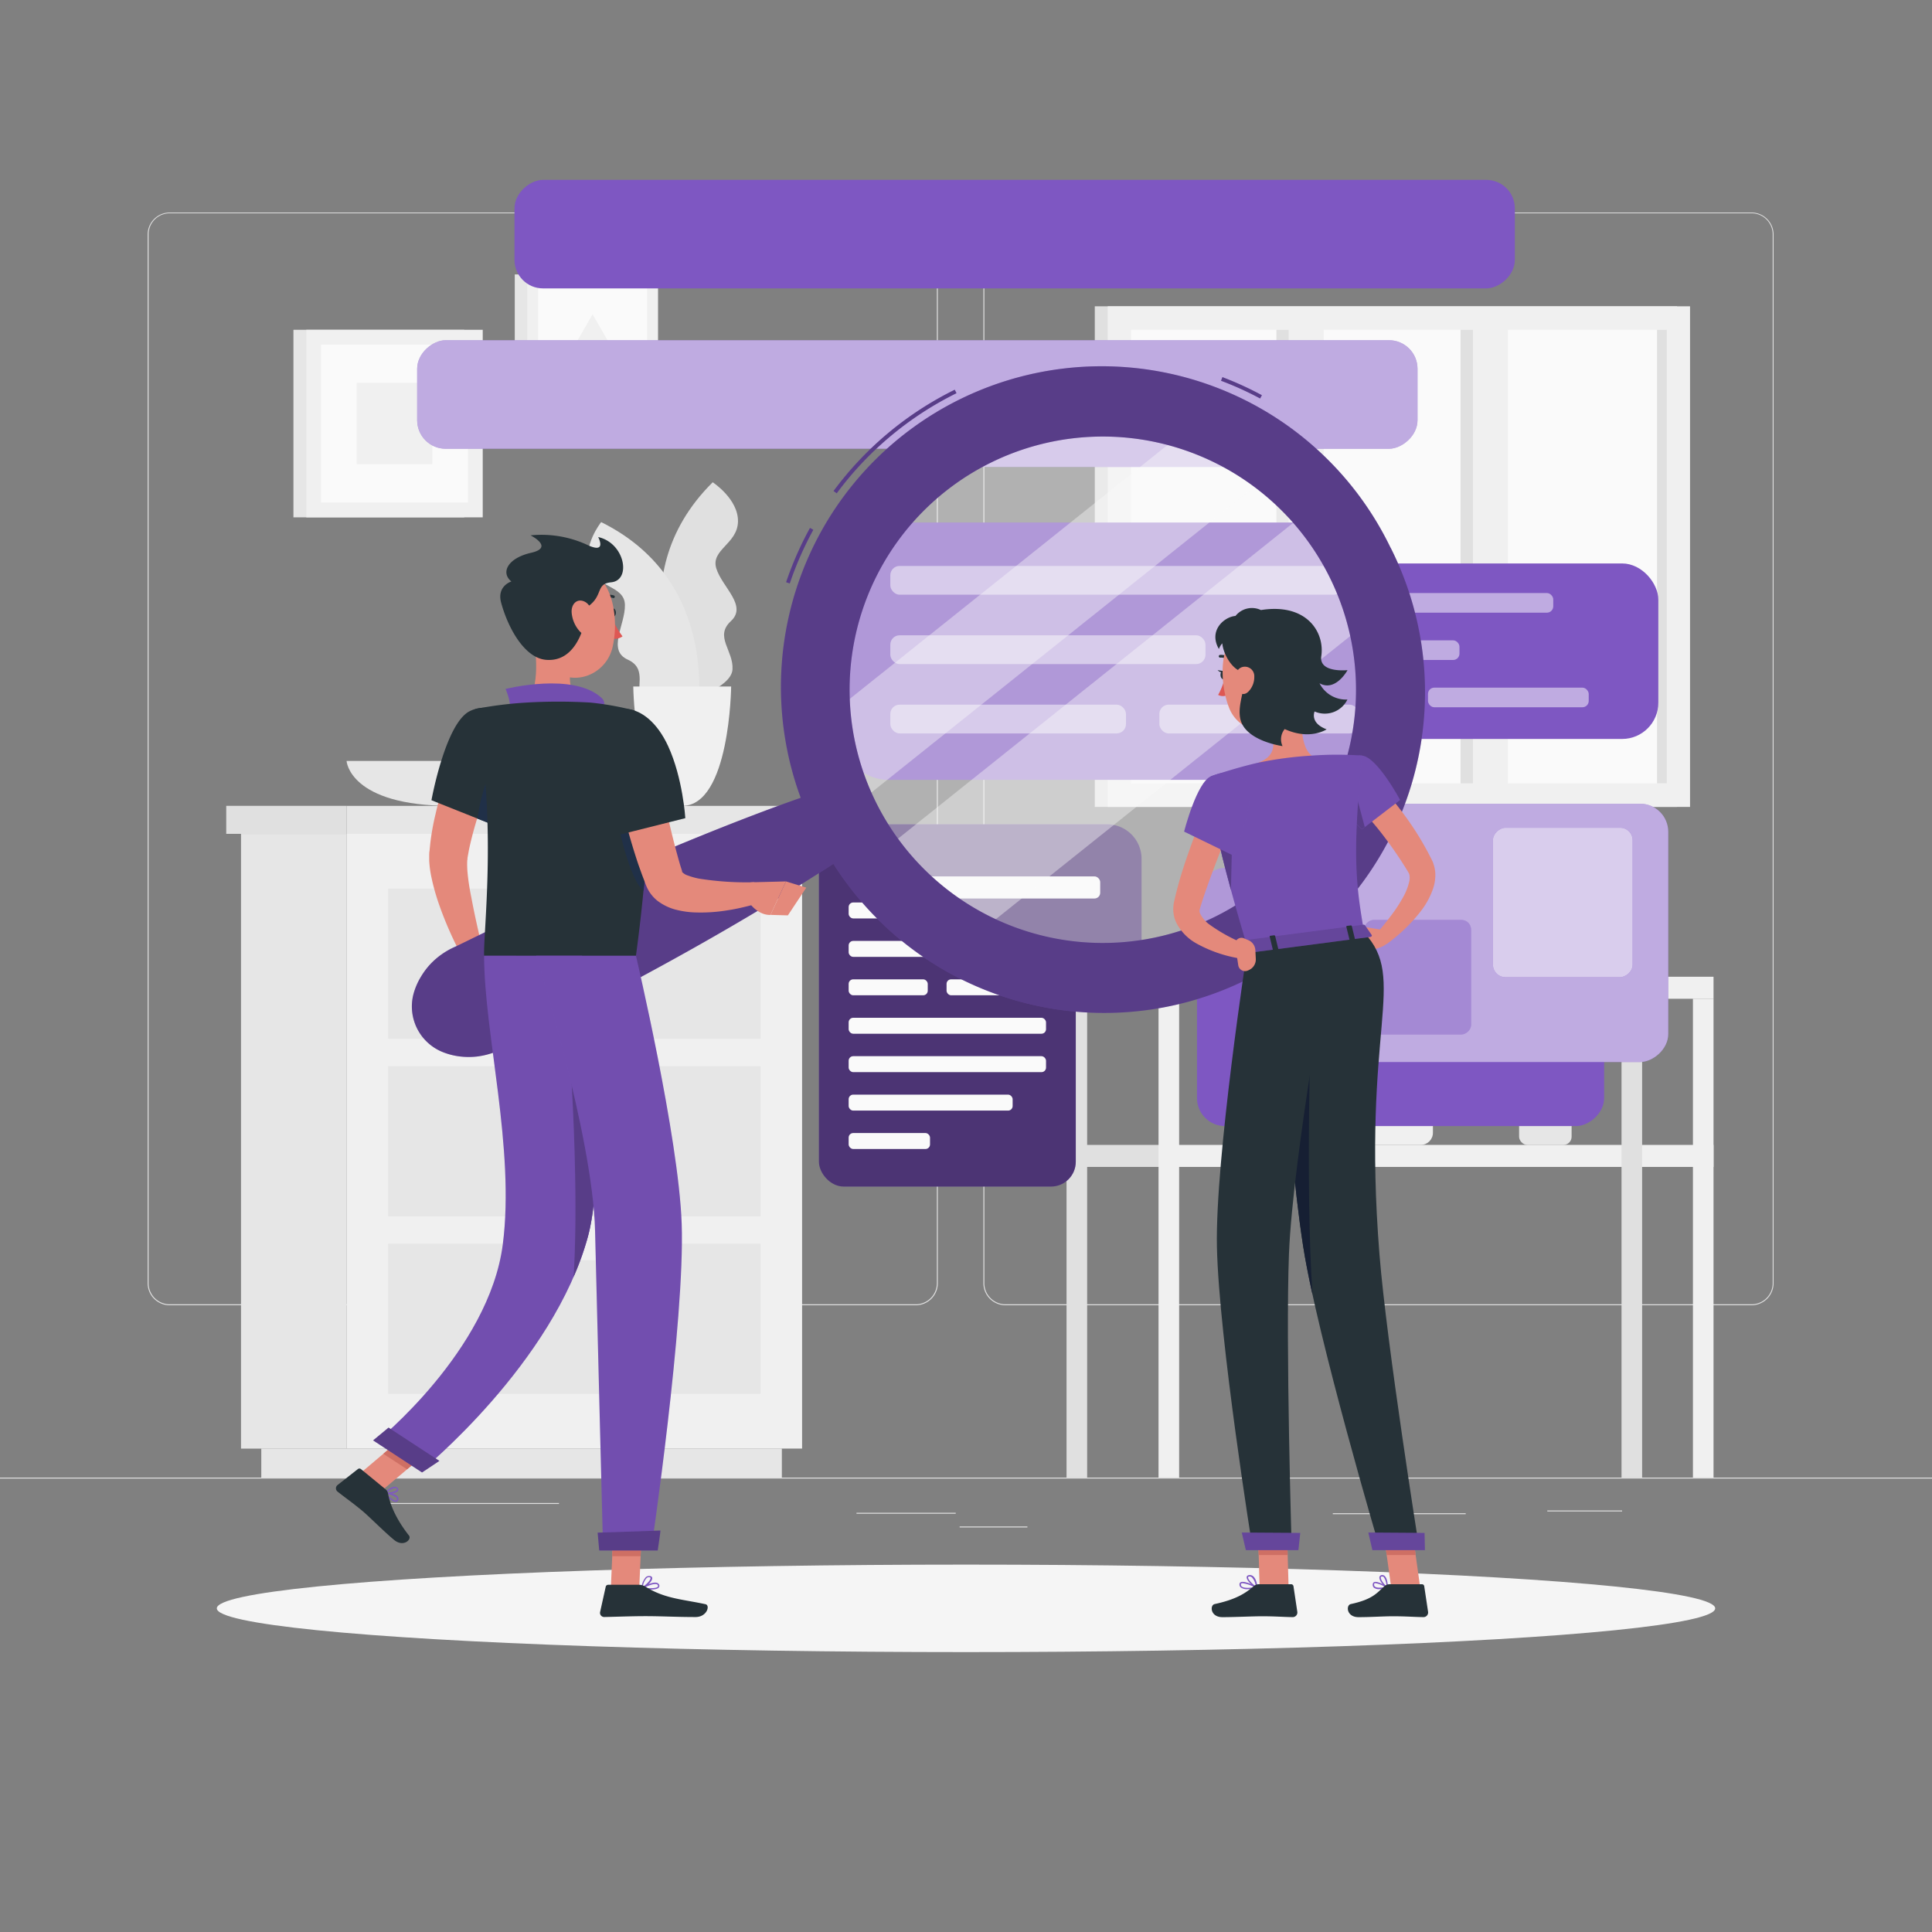<svg xmlns="http://www.w3.org/2000/svg" viewBox="0 0 500 500">
  <rect x="0" y="0" width="500" height="500" fill="#808080" stroke="none"/>
  <g id="freepik--background-complete--inject-74">
    <rect y="382.4" width="500" height="0.25" style="fill:#e0e0e0"></rect>
    <rect x="344.93" y="391.62" width="34.4" height="0.25" style="fill:#e0e0e0"></rect>
    <rect x="400.44" y="390.91" width="19.36" height="0.25" style="fill:#e0e0e0"></rect>
    <rect x="221.66" y="391.5" width="25.68" height="0.25" style="fill:#e0e0e0"></rect>
    <rect x="248.35" y="395.05" width="17.54" height="0.25" style="fill:#e0e0e0"></rect>
    <rect x="91.68" y="388.97" width="52.99" height="0.25" style="fill:#e0e0e0"></rect>
    <path
      d="M237,337.8H43.91a5.71,5.71,0,0,1-5.7-5.71V60.66A5.71,5.71,0,0,1,43.91,55H237a5.71,5.71,0,0,1,5.71,5.71V332.09A5.71,5.71,0,0,1,237,337.8ZM43.91,55.2a5.46,5.46,0,0,0-5.45,5.46V332.09a5.46,5.46,0,0,0,5.45,5.46H237a5.47,5.47,0,0,0,5.46-5.46V60.66A5.47,5.47,0,0,0,237,55.2Z"
      style="fill:#e0e0e0"></path>
    <path
      d="M453.31,337.8H260.21a5.72,5.72,0,0,1-5.71-5.71V60.66A5.72,5.72,0,0,1,260.21,55h193.1A5.71,5.71,0,0,1,459,60.66V332.09A5.71,5.71,0,0,1,453.31,337.8ZM260.21,55.2a5.47,5.47,0,0,0-5.46,5.46V332.09a5.47,5.47,0,0,0,5.46,5.46h193.1a5.47,5.47,0,0,0,5.46-5.46V60.66a5.47,5.47,0,0,0-5.46-5.46Z"
      style="fill:#e0e0e0"></path>
    <rect x="283.33" y="79.27" width="150.7" height="129.56" style="fill:#e0e0e0"></rect>
    <rect x="286.68" y="79.27" width="150.7" height="129.56" style="fill:#f0f0f0"></rect>
    <rect x="303.33" y="74.71" width="117.4" height="138.68"
      transform="translate(506.08 -217.98) rotate(90)" style="fill:#fafafa"></rect>
    <rect x="323.82" y="139.51" width="117.4" height="9.06"
      transform="translate(526.56 -238.47) rotate(90)" style="fill:#e0e0e0"></rect>
    <rect x="276.15" y="139.51" width="117.4" height="9.06"
      transform="translate(478.9 -190.8) rotate(90)" style="fill:#e0e0e0"></rect>
    <rect x="322.81" y="139.18" width="125.78" height="9.06"
      transform="translate(529.42 -241.99) rotate(90)" style="fill:#f0f0f0"></rect>
    <rect x="275.15" y="139.18" width="125.78" height="9.06"
      transform="translate(481.75 -194.32) rotate(90)" style="fill:#f0f0f0"></rect>
    <rect x="371.4" y="142.78" width="117.4" height="2.53"
      transform="translate(574.15 -286.06) rotate(90)" style="fill:#e0e0e0"></rect>
    <path
      d="M177.34,181.59S159,150,184.45,124.81c0,0,6.64,4.33,6.54,10.15s-7.12,7.29-5.61,12.15,8.12,9.61,3.78,13.63.7,7.58.41,12.5S177.34,181.59,177.34,181.59Z"
      style="fill:#e0e0e0"></path>
    <path
      d="M180.22,186.76s7.44-35.78-24.64-51.64c0,0-4.94,6.2-3,11.69s9.05,4.67,9.15,9.76-4.67,11.69.71,14.13,1.73,7.42,3.56,12S180.22,186.76,180.22,186.76Z"
      style="fill:#e6e6e6"></path>
    <path d="M163.89,177.67s.32,30.89,12.67,30.89,12.66-30.89,12.66-30.89Z" style="fill:#f0f0f0"></path>
    <path d="M89.69,196.94s.69,11.62,27.06,11.62,27.07-11.62,27.07-11.62Z" style="fill:#e6e6e6"></path>
    <rect x="350.64" y="267" width="20.2" height="29.3" rx="3.14" style="fill:#f0f0f0"></rect>
    <rect x="393.14" y="276.58" width="13.59" height="19.72" rx="2.11" style="fill:#e6e6e6"></rect>
    <rect x="393.14" y="274.67" width="13.59" height="2.22" rx="0.71" style="fill:#f0f0f0"></rect>
    <path d="M318.42,280s.5,16.3,19.59,16.3,19.6-16.3,19.6-16.3Z" style="fill:#e6e6e6"></path>
    <rect x="270.94" y="252.78" width="28.89" height="5.7"
      transform="translate(570.77 511.25) rotate(180)" style="fill:#e0e0e0"></rect>
    <rect x="299.83" y="252.78" width="143.63" height="5.7" style="fill:#f0f0f0"></rect>
    <rect x="270.94" y="296.3" width="28.89" height="5.7"
      transform="translate(570.77 598.3) rotate(180)" style="fill:#e0e0e0"></rect>
    <rect x="299.83" y="296.3" width="143.63" height="5.7" style="fill:#f0f0f0"></rect>
    <rect x="276.02" y="258.47" width="5.33" height="123.92" style="fill:#e0e0e0"></rect>
    <rect x="299.83" y="258.47" width="5.33" height="123.92" style="fill:#f0f0f0"></rect>
    <rect x="419.65" y="258.47" width="5.33" height="123.92" style="fill:#e0e0e0"></rect>
    <rect x="438.13" y="258.47" width="5.33" height="123.92" style="fill:#f0f0f0"></rect>
    <rect x="62.37" y="215.81" width="27.32" height="159.09" style="fill:#e6e6e6"></rect>
    <rect x="67.62" y="374.89" width="134.72" height="7.51" style="fill:#e6e6e6"></rect>
    <rect x="89.69" y="215.81" width="117.89" height="159.09"
      transform="translate(297.27 590.7) rotate(180)" style="fill:#f0f0f0"></rect>
    <rect x="100.43" y="275.92" width="96.41" height="38.86"
      transform="translate(297.27 590.7) rotate(180)" style="fill:#e6e6e6"></rect>
    <rect x="100.43" y="321.86" width="96.41" height="38.86"
      transform="translate(297.27 682.58) rotate(180)" style="fill:#e6e6e6"></rect>
    <path
      d="M159.46,280.18H137.81a2.67,2.67,0,0,1-2.66-2.66h0a2.67,2.67,0,0,1,2.66-2.67h21.65a2.67,2.67,0,0,1,2.66,2.67h0A2.67,2.67,0,0,1,159.46,280.18Z"
      style="fill:#f0f0f0"></path>
    <rect x="100.43" y="229.98" width="96.41" height="38.86"
      transform="translate(297.27 498.81) rotate(180)" style="fill:#e6e6e6"></rect>
    <path
      d="M159.46,234.24H137.81a2.67,2.67,0,0,1-2.66-2.67h0a2.67,2.67,0,0,1,2.66-2.66h21.65a2.67,2.67,0,0,1,2.66,2.66h0A2.67,2.67,0,0,1,159.46,234.24Z"
      style="fill:#f0f0f0"></path>
    <path
      d="M159.46,326.12H137.81a2.67,2.67,0,0,1-2.66-2.66h0a2.67,2.67,0,0,1,2.66-2.67h21.65a2.67,2.67,0,0,1,2.66,2.67h0A2.67,2.67,0,0,1,159.46,326.12Z"
      style="fill:#f0f0f0"></path>
    <rect x="89.69" y="208.56" width="121.53" height="7.25" style="fill:#e6e6e6"></rect>
    <rect x="58.56" y="208.56" width="31.14" height="7.25"
      transform="translate(148.25 424.36) rotate(180)" style="fill:#e0e0e0"></rect>
    <rect x="75.94" y="85.35" width="44.2" height="48.54" style="fill:#e6e6e6"></rect>
    <rect x="79.27" y="85.35" width="45.66" height="48.54" style="fill:#f0f0f0"></rect>
    <rect x="81.65" y="90.61" width="40.89" height="38.01"
      transform="translate(211.71 7.52) rotate(90)" style="fill:#fafafa"></rect>
    <rect x="91.56" y="99.82" width="21.07" height="19.58"
      transform="translate(211.71 7.52) rotate(90)" style="fill:#f0f0f0"></rect>
    <rect x="133.22" y="71.02" width="33.52" height="36.01" style="fill:#e6e6e6"></rect>
    <rect x="136.43" y="71.02" width="33.87" height="36.01" style="fill:#f0f0f0"></rect>
    <rect x="138.2" y="74.92" width="30.33" height="28.19"
      transform="translate(242.38 -64.34) rotate(90)" style="fill:#fafafa"></rect>
    <polygon points="153.36 81.35 145.65 94.71 161.07 94.71 153.36 81.35" style="fill:#f0f0f0"></polygon>
  </g>
  <g id="freepik--Shadow--inject-74">
    <ellipse cx="250" cy="416.24" rx="193.89" ry="11.32" style="fill:#f5f5f5"></ellipse>
  </g>
  <g id="freepik--speech-bubbles--inject-74">
    <rect x="312.33" y="145.82" width="116.84" height="45.42" rx="9.37" style="fill:#7E57C2"></rect>
    <rect x="322.07" y="153.48" width="79.91" height="5.08" rx="1.64" style="fill:#7E57C2"></rect>
    <rect x="322.07" y="165.72" width="55.64" height="5.08" rx="1.64" style="fill:#7E57C2"></rect>
    <rect x="322.07" y="177.96" width="41.6" height="5.08" rx="1.64" style="fill:#7E57C2"></rect>
    <rect x="369.56" y="177.96" width="41.6" height="5.08" rx="1.64" style="fill:#7E57C2"></rect>
    <g style="opacity:0.5">
      <rect x="322.07" y="153.48" width="79.91" height="5.08" rx="1.64" style="fill:#fff"></rect>
      <rect x="322.07" y="165.72" width="55.64" height="5.08" rx="1.64" style="fill:#fff"></rect>
      <rect x="322.07" y="177.96" width="41.6" height="5.08" rx="1.64" style="fill:#fff"></rect>
      <rect x="369.56" y="177.96" width="41.6" height="5.08" rx="1.64" style="fill:#fff"></rect>
    </g>
    <rect x="216.13" y="135.23" width="138.83" height="66.6" rx="13.74" style="fill:#7E57C2"></rect>
    <rect x="230.41" y="146.46" width="117.16" height="7.45" rx="2.41" style="fill:#7E57C2"></rect>
    <rect x="230.41" y="164.41" width="81.57" height="7.45" rx="2.41" style="fill:#7E57C2"></rect>
    <rect x="230.41" y="182.36" width="60.99" height="7.45" rx="2.41" style="fill:#7E57C2"></rect>
    <rect x="300.04" y="182.36" width="51.62" height="7.45" rx="2.41" style="fill:#7E57C2"></rect>
    <g style="opacity:0.5">
      <rect x="230.41" y="146.46" width="117.16" height="7.45" rx="2.41" style="fill:#fff"></rect>
      <rect x="230.41" y="164.41" width="81.57" height="7.45" rx="2.41" style="fill:#fff"></rect>
      <rect x="230.41" y="182.36" width="60.99" height="7.45" rx="2.41" style="fill:#fff"></rect>
      <rect x="300.04" y="182.36" width="51.62" height="7.45" rx="2.41" style="fill:#fff"></rect>
    </g>
    <rect x="211.94" y="213.9" width="66.47" height="93.18" rx="6.42" style="fill:#7E57C2"></rect>
    <rect x="211.94" y="213.9" width="66.47" height="93.18" rx="6.42" style="opacity:0.4"></rect>
    <rect x="219.63" y="223.62" width="51.08" height="4.13" rx="1.18" style="fill:#fafafa"></rect>
    <rect x="219.63" y="233.56" width="35.57" height="4.13" rx="1.18" style="fill:#fafafa"></rect>
    <rect x="219.63" y="243.51" width="51.08" height="4.13" rx="1.18" style="fill:#fafafa"></rect>
    <rect x="219.63" y="253.45" width="20.47" height="4.13" rx="1.18" style="fill:#fafafa"></rect>
    <rect x="244.97" y="253.45" width="20.47" height="4.13" rx="1.18" style="fill:#fafafa"></rect>
    <rect x="219.63" y="263.4" width="51.08" height="4.13" rx="1.18" style="fill:#fafafa"></rect>
    <rect x="219.63" y="273.34" width="51.08" height="4.13" rx="1.18" style="fill:#fafafa"></rect>
    <rect x="219.63" y="283.29" width="42.44" height="4.13" rx="1.18" style="fill:#fafafa"></rect>
    <rect x="219.63" y="293.23" width="21.06" height="4.13" rx="1.18" style="fill:#fafafa"></rect>
    <path d="M286.5,213.33H212.11L245,239.5l50.43,19V222.24A8.93,8.93,0,0,0,286.5,213.33Z"
      style="fill:#7E57C2"></path>
    <path d="M286.5,213.33H212.11L245,239.5l50.43,19V222.24A8.93,8.93,0,0,0,286.5,213.33Z"
      style="opacity:0.4"></path>
    <rect x="227.34" y="226.81" width="57.39" height="5.72" rx="1.48" style="fill:#fafafa"></rect>
    <rect x="329.04" y="205.32" width="66.84" height="105.37" rx="7.26"
      transform="translate(620.47 -104.45) rotate(90)" style="fill:#7E57C2"></rect>
    <rect x="345.63" y="188.73" width="66.84" height="105.37" rx="7.26"
      transform="translate(620.47 -137.62) rotate(90)" style="fill:#7E57C2"></rect>
    <rect x="345.63" y="188.73" width="66.84" height="105.37" rx="7.26"
      transform="translate(620.47 -137.62) rotate(90)" style="fill:#fff;opacity:0.5"></rect>
    <rect x="385.1" y="215.48" width="38.67" height="36.15" rx="3.23"
      transform="translate(638 -170.88) rotate(90)" style="fill:#7E57C2"></rect>
    <rect x="385.1" y="215.48" width="38.67" height="36.15" rx="3.23"
      transform="translate(638 -170.88) rotate(90)" style="fill:#fff;opacity:0.7"></rect>
    <rect x="352.04" y="239.04" width="29.64" height="27.71" rx="2.48"
      transform="translate(619.75 -113.96) rotate(90)" style="fill:#7E57C2"></rect>
    <rect x="352.04" y="239.04" width="29.64" height="27.71" rx="2.48"
      transform="translate(619.75 -113.96) rotate(90)" style="fill:#fff;opacity:0.3"></rect>
    <rect x="223.36" y="-27.34" width="28.09" height="258.89" rx="7.38"
      transform="translate(339.51 -135.31) rotate(90)" style="fill:#7E57C2"></rect>
    <rect x="223.36" y="-27.34" width="28.09" height="258.89" rx="7.38"
      transform="translate(339.51 -135.31) rotate(90)" style="fill:#fff;opacity:0.5"></rect>
    <rect x="280.71" y="80.88" width="9.67" height="70.25"
      transform="translate(401.54 -169.54) rotate(90)" style="fill:#7E57C2"></rect>
    <rect x="280.71" y="80.88" width="9.67" height="70.25"
      transform="translate(401.54 -169.54) rotate(90)" style="fill:#fff;opacity:0.5"></rect>
    <rect x="248.54" y="-68.85" width="28.09" height="258.89" rx="7.38"
      transform="translate(323.19 -201.99) rotate(90)" style="fill:#7E57C2"></rect>
  </g>
  <g id="freepik--Character--inject-74">
    <path
      d="M130.36,194.26c-.88,2-1.85,4.16-2.7,6.27s-1.73,4.28-2.5,6.44a91.35,91.35,0,0,0-3.79,12.93l-.29,1.6-.1.6c0,.17,0,.39-.06.59a24.53,24.53,0,0,0,.06,2.92c.19,2.11.53,4.37,1,6.63.84,4.53,1.91,9.2,3,13.8l-5.13,2a92.65,92.65,0,0,1-6.09-13.59,57,57,0,0,1-2.12-7.47,26.81,26.81,0,0,1-.56-4.26c0-.4,0-.78,0-1.21s0-.91.07-1.19l.2-2a63,63,0,0,1,1.37-7.65c.56-2.5,1.28-4.93,2-7.33s1.62-4.76,2.57-7.08c.47-1.16,1-2.31,1.46-3.46s1-2.25,1.64-3.48Z"
      style="fill:#e4897b"></path>
    <path d="M124.71,244.69l3.9,3.81-8.51,4s-2.06-3.61-.63-6.87Z" style="fill:#e4897b"></path>
    <polygon points="131.76 254.17 124.57 257.11 120.11 252.46 128.61 248.5 131.76 254.17"
      style="fill:#e4897b"></polygon>
    <path d="M277.41,250.07A72,72,0,1,1,357,186.5,72,72,0,0,1,277.41,250.07Z"
      style="fill:#fafafa;opacity:0.4"></path>
    <path
      d="M329.79,121.79l-109.5,87.49c-.46-1-.91-2-1.33-3a71.24,71.24,0,0,1-5.21-20.48h0l94.58-75.57A71.15,71.15,0,0,1,329.79,121.79Z"
      style="fill:#fafafa;opacity:0.4"></path>
    <path
      d="M355.06,160.12,252.11,242.37a71.86,71.86,0,0,1-24.77-21.28l112.41-89.82A72,72,0,0,1,355.06,160.12Z"
      style="fill:#fafafa;opacity:0.4"></path>
    <path
      d="M204.39,151l-.95-.32a87.68,87.68,0,0,1,6.18-14.05l.87.48A86.93,86.93,0,0,0,204.39,151Zm12.14-23.34-.81-.59a86.7,86.7,0,0,1,31.37-26.21l.45.9A85.74,85.74,0,0,0,216.53,127.69Zm109.59-24.53A83.6,83.6,0,0,0,316,98.54l.36-.94a85.62,85.62,0,0,1,10.22,4.68Z"
      style="fill:#7E57C2"></path>
    <path
      d="M204.39,151l-.95-.32a87.68,87.68,0,0,1,6.18-14.05l.87.48A86.93,86.93,0,0,0,204.39,151Zm12.14-23.34-.81-.59a86.7,86.7,0,0,1,31.37-26.21l.45.9A85.74,85.74,0,0,0,216.53,127.69Zm109.59-24.53A83.6,83.6,0,0,0,316,98.54l.36-.94a85.62,85.62,0,0,1,10.22,4.68Z"
      style="opacity:0.3"></path>
    <path
      d="M359.87,141.74a83,83,0,0,0-152.65,64.73c-6.68,2.34-13.28,4.85-19.84,7.44q-14.19,5.63-28.12,11.76c-9.28,4.11-18.52,8.3-27.67,12.68-4.59,2.15-9.12,4.42-13.69,6.62a19.79,19.79,0,0,0-6.34,4.35,19.15,19.15,0,0,0-2.57,3.37,17.25,17.25,0,0,0-2,4.63,12.72,12.72,0,0,0,7.33,14.85,17.56,17.56,0,0,0,4.86,1.26,18.88,18.88,0,0,0,4.25,0,19.76,19.76,0,0,0,7.3-2.39c4.53-2.29,9.09-4.5,13.59-6.85,9-4.59,18-9.38,26.89-14.24S189,240,197.68,234.78c6-3.63,12.06-7.34,18-11.22a83,83,0,0,0,144.21-81.82Zm-45.46,95.53a65.53,65.53,0,1,1,29.75-87.78A65.53,65.53,0,0,1,314.41,237.27Z"
      style="fill:#7E57C2"></path>
    <path
      d="M359.87,141.74a83,83,0,0,0-152.65,64.73c-6.68,2.34-13.28,4.85-19.84,7.44q-14.19,5.63-28.12,11.76c-9.28,4.11-18.52,8.3-27.67,12.68-4.59,2.15-9.12,4.42-13.69,6.62a19.79,19.79,0,0,0-6.34,4.35,19.15,19.15,0,0,0-2.57,3.37,17.25,17.25,0,0,0-2,4.63,12.72,12.72,0,0,0,7.33,14.85,17.56,17.56,0,0,0,4.86,1.26,18.88,18.88,0,0,0,4.25,0,19.76,19.76,0,0,0,7.3-2.39c4.53-2.29,9.09-4.5,13.59-6.85,9-4.59,18-9.38,26.89-14.24S189,240,197.68,234.78c6-3.63,12.06-7.34,18-11.22a83,83,0,0,0,144.21-81.82Zm-45.46,95.53a65.53,65.53,0,1,1,29.75-87.78A65.53,65.53,0,0,1,314.41,237.27Z"
      style="opacity:0.3"></path>
    <path d="M158,158.55c0,.59.31,1.07.7,1.07s.7-.48.7-1.07-.31-1.07-.7-1.07S158,158,158,158.55Z"
      style="fill:#263238"></path>
    <path d="M158.28,159.62a21.33,21.33,0,0,0,2.83,5.07,3.41,3.41,0,0,1-2.83.53Z"
      style="fill:#de5753"></path>
    <path
      d="M155.93,155.26a.37.37,0,0,1-.29-.14.36.36,0,0,1,.08-.49,3.43,3.43,0,0,1,3.13-.53.35.35,0,1,1-.25.65,2.73,2.73,0,0,0-2.47.45A.36.36,0,0,1,155.93,155.26Z"
      style="fill:#263238"></path>
    <path
      d="M137.8,163c1,5.37,2.1,15.22-1.66,18.81,0,0,1.47,5.45,11.46,5.45,11,0,5.24-5.45,5.24-5.45-6-1.44-5.83-5.88-4.79-10.06Z"
      style="fill:#e4897b"></path>
    <path
      d="M131.65,184.64c1.19-1.85-.81-6.34-.81-6.34s17.68-4.45,24.91,2.38c1.5,1.41-.16,3.49-.16,3.49Z"
      style="fill:#7E57C2"></path>
    <path
      d="M131.65,184.64c1.19-1.85-.81-6.34-.81-6.34s17.68-4.45,24.91,2.38c1.5,1.41-.16,3.49-.16,3.49Z"
      style="opacity:0.1"></path>
    <path
      d="M102.4,388.67c-.93,0-2.42-1.55-2.86-2.13a.17.17,0,0,1,0-.19.18.18,0,0,1,.16-.09c.11,0,2.56.22,3.23,1.09a.81.81,0,0,1,.16.66.72.72,0,0,1-.52.65Zm-2.32-2c.73.84,1.9,1.79,2.4,1.67,0,0,.2-.05.26-.37a.45.45,0,0,0-.1-.38A4.67,4.67,0,0,0,100.08,386.65Z"
      style="fill:#7E57C2"></path>
    <path
      d="M100.19,386.65a2.68,2.68,0,0,1-.54,0,.16.16,0,0,1-.14-.11.2.2,0,0,1,0-.18c.07-.06,1.54-1.59,2.65-1.59h0a.94.94,0,0,1,.71.3.57.57,0,0,1,.14.7C102.72,386.33,101.19,386.65,100.19,386.65Zm-.13-.35c1,0,2.45-.31,2.69-.75,0,0,.07-.13-.09-.29a.59.59,0,0,0-.46-.19h0A4.23,4.23,0,0,0,100.06,386.3Z"
      style="fill:#7E57C2"></path>
    <path
      d="M168.39,411.37a13.25,13.25,0,0,1-2.26-.21A.16.16,0,0,1,166,411a.18.18,0,0,1,.08-.18c.11-.06,2.67-1.53,3.9-1.19a.86.86,0,0,1,.55.4.66.66,0,0,1,0,.76C170.24,411.24,169.33,411.37,168.39,411.37Zm-1.69-.47c1.36.2,3.22.19,3.56-.29.05-.06.09-.17,0-.38a.56.56,0,0,0-.34-.25C169.14,409.78,167.59,410.44,166.7,410.9Z"
      style="fill:#7E57C2"></path>
    <path
      d="M166.17,411.17a.18.18,0,0,1-.1,0A.16.16,0,0,1,166,411a4.88,4.88,0,0,1,1.14-2.83,1.25,1.25,0,0,1,1-.29c.48,0,.62.29.65.48.13.83-1.62,2.42-2.51,2.82Zm1.79-3a.91.91,0,0,0-.6.22,4,4,0,0,0-1,2.27c.9-.55,2.1-1.79,2-2.29,0,0,0-.17-.34-.2Z"
      style="fill:#7E57C2"></path>
    <polygon points="158.09 410.99 165.44 410.99 166.17 393.98 158.82 393.98 158.09 410.99"
      style="fill:#e4897b"></polygon>
    <polygon points="92.64 381.79 98.78 385.81 112.34 374.36 106.19 370.33 92.64 381.79"
      style="fill:#e4897b"></polygon>
    <path
      d="M99.79,385.43l-6.38-5.23a.63.63,0,0,0-.8,0l-5.26,4.13a1.08,1.08,0,0,0,0,1.69c2.26,1.79,3.45,2.55,6.26,4.85,1.73,1.41,6,5.73,8.41,7.68s4.62-.15,3.82-1.16c-3.59-4.55-5-8.44-5.41-10.85A1.81,1.81,0,0,0,99.79,385.43Z"
      style="fill:#263238"></path>
    <path
      d="M165.39,410.14h-8a.65.65,0,0,0-.63.5l-1.45,6.53a1.07,1.07,0,0,0,1.06,1.31c2.89-.05,7.07-.22,10.71-.22,4.25,0,7.93.23,12.91.23,3,0,3.86-3.05,2.59-3.32-5.74-1.26-10.44-1.39-15.4-4.46A3.44,3.44,0,0,0,165.39,410.14Z"
      style="fill:#263238"></path>
    <path
      d="M121.66,184c-6.37,3-10,23.1-10,23.1l15.57,6.21a115.83,115.83,0,0,0,5.51-17.15C134.88,186.9,128.18,180.9,121.66,184Z"
      style="fill:#263238"></path>
    <path
      d="M129.92,195.33c-3.85,3.9-5.61,11.54-6.38,16.51l3.73,1.49a116.7,116.7,0,0,0,5.4-16.65C132.34,194.56,131.52,193.71,129.92,195.33Z"
      style="fill:#203048"></path>
    <path
      d="M164.14,183.86s7.82,8.84.44,63.5H125.29c-.27-6,3.52-35.45-2.3-63.87a100.56,100.56,0,0,1,13.15-1.66,140.87,140.87,0,0,1,16.7,0A74.19,74.19,0,0,1,164.14,183.86Z"
      style="fill:#263238"></path>
    <path
      d="M167.73,205.08l-6.62-11.41a58.31,58.31,0,0,0-1.55,16.27c.18,3.92,3.77,18.44,7,20.56A230.84,230.84,0,0,0,167.73,205.08Z"
      style="fill:#203048"></path>
    <path
      d="M168.65,191.67c1,4.86,2,9.84,3.07,14.72s2.18,9.78,3.47,14.51c.33,1.17.64,2.37,1,3.49l.27.86.13.43,0-.05c-.07-.09-.15-.1-.09,0a3.35,3.35,0,0,0,1.52.95,17.84,17.84,0,0,0,2.91.81,77.79,77.79,0,0,0,14.3.93l.95,5.44c-1.34.43-2.59.74-3.91,1.05s-2.62.57-3.95.77a42.73,42.73,0,0,1-8.33.56,22.61,22.61,0,0,1-4.6-.6,13.39,13.39,0,0,1-5.28-2.45,9.65,9.65,0,0,1-2.47-3c-.16-.3-.3-.64-.43-.93l-.18-.47-.37-1c-.51-1.27-.93-2.52-1.39-3.77-1.69-5-3.1-10.05-4.34-15.09s-2.31-10.07-3.2-15.24Z"
      style="fill:#e4897b"></path>
    <path
      d="M154.33,189.22c-2.07,6.71,6.32,26.72,6.32,26.72l16.71-4.2s-.64-10.4-4.45-18.65C167.17,180.65,156.81,181.17,154.33,189.22Z"
      style="fill:#263238"></path>
    <path
      d="M195.09,228.32l8.32-.21-4,8.66s-3.39.45-6.17-4.12l-2.93-3.5,3.37-.67A7.52,7.52,0,0,1,195.09,228.32Z"
      style="fill:#e4897b"></path>
    <polygon points="208.66 229.72 203.9 236.9 199.41 236.77 203.41 228.11 208.66 229.72"
      style="fill:#e4897b"></polygon>
    <polygon points="166.17 393.98 165.79 402.75 158.44 402.75 158.82 393.98 166.17 393.98"
      style="fill:#ce6f64"></polygon>
    <polygon points="106.19 370.33 112.34 374.36 105.34 380.26 99.2 376.24 106.19 370.33"
      style="fill:#ce6f64"></polygon>
    <path
      d="M138.26,157.28c.44,7.27.33,11.56,4,15.29,5.52,5.63,14.51,2.3,16.25-5,1.57-6.54.59-17.34-6.53-20.24A10,10,0,0,0,138.26,157.28Z"
      style="fill:#e4897b"></path>
    <path
      d="M129.7,156c1.81,6.63,6.07,14.27,11.58,14.76,6.84.6,9.93-6.47,10.83-13.77,4.1-2.81,1.95-5.9,6.06-6.29,5.28-.5,3.59-10.16-3.36-11.71,0,0,2.33,4.35-2.56,2.15a28.22,28.22,0,0,0-14.94-2.59s6.24,3.12.14,4.51-7.92,5.15-5.11,7.42C132.34,150.49,128.51,151.64,129.7,156Z"
      style="fill:#263238"></path>
    <path
      d="M147.94,158.49a8.22,8.22,0,0,0,2.07,4.87c1.6,1.77,3.27.67,3.55-1.48.26-1.93-.27-5.18-2.23-6.16S147.81,156.31,147.94,158.49Z"
      style="fill:#e4897b"></path>
    <path
      d="M150.64,247.36s7.16,51.85,1.52,72.63c-8.94,32.9-43.12,60.67-43.12,60.67l-11.59-7.6s29.11-23.45,32.67-51c3.2-24.73-4.83-54.64-4.83-74.71Z"
      style="fill:#7E57C2"></path>
    <path
      d="M150.64,247.36s7.16,51.85,1.52,72.63c-8.94,32.9-43.12,60.67-43.12,60.67l-11.59-7.6s29.11-23.45,32.67-51c3.2-24.73-4.83-54.64-4.83-74.71Z"
      style="opacity:0.1"></path>
    <path
      d="M153.6,277a48.4,48.4,0,0,0-6.27-6c1.22,16.83,2.22,41.76,1.11,59.47A76.41,76.41,0,0,0,152.16,320C154.91,309.85,154.62,292.32,153.6,277Z"
      style="fill:#7E57C2"></path>
    <path
      d="M153.6,277a48.4,48.4,0,0,0-6.27-6c1.22,16.83,2.22,41.76,1.11,59.47A76.41,76.41,0,0,0,152.16,320C154.91,309.85,154.62,292.32,153.6,277Z"
      style="opacity:0.3"></path>
    <path d="M113.71,378.07c.05,0-4.49,3-4.49,3l-12.66-8.3,4-3.31Z" style="fill:#7E57C2"></path>
    <path d="M113.71,378.07c.05,0-4.49,3-4.49,3l-12.66-8.3,4-3.31Z"
      style="opacity:0.3"></path>
    <path
      d="M164.58,247.36s11.06,46.9,11.84,69.31c.88,25.12-7.89,84.38-7.89,84.38H156.08s-1.53-59.72-2.08-82.6c-.61-24.95-15.25-71.09-15.25-71.09Z"
      style="fill:#7E57C2"></path>
    <path
      d="M164.58,247.36s11.06,46.9,11.84,69.31c.88,25.12-7.89,84.38-7.89,84.38H156.08s-1.53-59.72-2.08-82.6c-.61-24.95-15.25-71.09-15.25-71.09Z"
      style="opacity:0.1"></path>
    <path d="M170.92,396.1c.06,0-.7,5.16-.7,5.16H155.08l-.41-4.61Z" style="fill:#7E57C2"></path>
    <path d="M170.92,396.1c.06,0-.7,5.16-.7,5.16H155.08l-.41-4.61Z"
      style="opacity:0.3"></path>
  </g>
  <g id="freepik--character--inject-74">
    <path
      d="M356,202.29c.85.8,1.52,1.48,2.22,2.24s1.36,1.5,2,2.27c1.3,1.53,2.52,3.14,3.7,4.76a76.27,76.27,0,0,1,6.27,10.26l.37.73a7.05,7.05,0,0,1,.45,1.1,9.12,9.12,0,0,1,.44,2.26,11,11,0,0,1-.55,4,20.16,20.16,0,0,1-3.21,5.92,42.68,42.68,0,0,1-8.8,8.46l-2.49-2.86c1.17-1.37,2.39-2.84,3.48-4.31a36.76,36.76,0,0,0,3-4.5,15.63,15.63,0,0,0,1.82-4.42,4.58,4.58,0,0,0,.07-1.7,2.22,2.22,0,0,0-.18-.55,1.59,1.59,0,0,0-.13-.22l-.32-.54a105.06,105.06,0,0,0-6.27-9.11c-1.11-1.47-2.3-2.88-3.5-4.27-.59-.7-1.2-1.38-1.81-2.06s-1.27-1.36-1.8-1.89Z"
      style="fill:#e4897b"></path>
    <path d="M357.36,240.59l-7.47-1.22,3.91,6.54s4.81-.17,6.18-3Z" style="fill:#e4897b"></path>
    <polygon points="344.37 242.39 347.93 247.7 353.8 245.91 349.89 239.37 344.37 242.39"
      style="fill:#e4897b"></polygon>
    <path
      d="M357,411.28a2.15,2.15,0,0,1-1.43-.39,1,1,0,0,1-.29-.94.59.59,0,0,1,.35-.5c.87-.39,3.15,1.07,3.41,1.24a.16.16,0,0,1,.07.18.16.16,0,0,1-.13.14A8.85,8.85,0,0,1,357,411.28Zm-1-1.55a.72.72,0,0,0-.22,0,.26.26,0,0,0-.15.23.67.67,0,0,0,.18.63c.38.34,1.36.39,2.67.13A6.59,6.59,0,0,0,356,409.73Z"
      style="fill:#7E57C2"></path>
    <path
      d="M359,411l-.09,0c-.71-.41-2.08-2-1.91-2.87a.65.65,0,0,1,.6-.5.9.9,0,0,1,.75.24c.82.72.83,2.88.83,3a.19.19,0,0,1-.09.15Zm-1.28-3h-.08c-.22,0-.27.12-.29.21-.1.51.75,1.73,1.46,2.3a4.09,4.09,0,0,0-.69-2.36A.57.57,0,0,0,357.67,408Z"
      style="fill:#7E57C2"></path>
    <path
      d="M322.92,411.28a2.77,2.77,0,0,1-1.81-.46,1,1,0,0,1-.33-.86.58.58,0,0,1,.3-.47c.93-.52,3.91,1,4.25,1.19a.2.2,0,0,1,.09.19.17.17,0,0,1-.14.14A12.47,12.47,0,0,1,322.92,411.28Zm-1.33-1.55a.62.62,0,0,0-.33.07.21.21,0,0,0-.12.19.65.65,0,0,0,.2.57c.46.41,1.69.48,3.35.2A9.73,9.73,0,0,0,321.59,409.73Z"
      style="fill:#7E57C2"></path>
    <path
      d="M325.25,411l-.08,0c-.89-.4-2.66-2-2.52-2.87,0-.2.18-.45.67-.5a1.32,1.32,0,0,1,1,.31c.94.78,1.12,2.8,1.12,2.89a.17.17,0,0,1-.07.16A.19.19,0,0,1,325.25,411Zm-1.79-3h-.11c-.32,0-.34.16-.35.2-.08.51,1.12,1.78,2,2.33a4.16,4.16,0,0,0-1-2.31A.93.93,0,0,0,323.46,408Z"
      style="fill:#7E57C2"></path>
    <path
      d="M337.07,179.3c-.29,4.52-1.07,13.7,2.4,16.24,0,0-.63,4.63-8.82,5.71-9,1.17-4.89-3.91-4.89-3.91,4.77-1.82,4.16-5.45,2.86-8.77Z"
      style="fill:#e4897b"></path>
    <path
      d="M318.44,171.31a.34.34,0,0,1-.26-.12,2.83,2.83,0,0,0-2.35-1,.35.35,0,0,1-.41-.3.36.36,0,0,1,.31-.4,3.51,3.51,0,0,1,3,1.26.36.36,0,0,1-.27.59Z"
      style="fill:#263238"></path>
    <path d="M316.88,175.74a16.28,16.28,0,0,1-1.63,4.1,2.58,2.58,0,0,0,2.19.12Z"
      style="fill:#de5753"></path>
    <path
      d="M317.28,174.64c.08.6-.17,1.12-.56,1.18s-.78-.4-.85-1,.17-1.12.56-1.17S317.21,174,317.28,174.64Z"
      style="fill:#263238"></path>
    <path d="M316.61,173.66l-1.49-.23S316,174.46,316.61,173.66Z" style="fill:#263238"></path>
    <polygon points="333.49 410.84 325.99 410.84 325.49 393.49 332.99 393.49 333.49 410.84"
      style="fill:#e4897b"></polygon>
    <polygon points="367.54 410.84 360.04 410.84 357.63 393.49 365.13 393.49 367.54 410.84"
      style="fill:#e4897b"></polygon>
    <path
      d="M359.58,410H368a.59.59,0,0,1,.59.51l1,6.67a1.2,1.2,0,0,1-1.2,1.33c-2.93-.05-4.35-.22-8.05-.22-2.28,0-5.61.23-8.75.23s-3.31-3.11-2-3.39c5.87-1.26,6.8-3,8.77-4.67A2,2,0,0,1,359.58,410Z"
      style="fill:#263238"></path>
    <path
      d="M325.74,410h8.41a.6.6,0,0,1,.6.51l1,6.67a1.2,1.2,0,0,1-1.2,1.33c-2.93-.05-4.35-.22-8.05-.22-2.28,0-7,.23-10.14.23s-3.31-3.11-2-3.39c5.87-1.26,8.18-3,10.16-4.67A2,2,0,0,1,325.74,410Z"
      style="fill:#263238"></path>
    <polygon points="325.49 393.49 325.75 402.44 333.25 402.44 332.99 393.49 325.49 393.49"
      style="fill:#ce6f64"></polygon>
    <polygon points="365.13 393.49 357.63 393.49 358.88 402.44 366.37 402.44 365.13 393.49"
      style="fill:#ce6f64"></polygon>
    <path
      d="M337.17,169.94c.51,7.42.88,10.55-2.34,14.82-4.85,6.41-14.07,5.42-16.79-1.7-2.45-6.41-2.87-17.46,3.95-21.34A10.15,10.15,0,0,1,337.17,169.94Z"
      style="fill:#e4897b"></path>
    <path
      d="M341.49,176.83c4.16,2.32,7.25-3.4,7.25-3.4s-7.46.81-6.79-3.63c.88-5.89-3.34-13.05-13.92-12.13-.59.05-1.15.12-1.7.21a5.44,5.44,0,0,0-6.58,1.52c-3,.25-7.05,3.83-4.3,8.56a4.35,4.35,0,0,1,.88-1.47c.23,2.77,2.65,7.17,5.67,7.46.65,3.79-1.87,8.18-1,12.14,1.29,5.71,10.92,7,10.92,7a4.17,4.17,0,0,1,.56-4.41c6.54,3,10.85.07,10.85.07-4.46-1.66-3.11-4.62-3.11-4.62a6.51,6.51,0,0,0,8.49-3.09A7.68,7.68,0,0,1,341.49,176.83Z"
      style="fill:#263238"></path>
    <path
      d="M324.61,175.09a5.4,5.4,0,0,1-1.5,3.87c-1.32,1.37-2.94.41-3.38-1.34-.39-1.58-.17-4.19,1.55-4.91A2.44,2.44,0,0,1,324.61,175.09Z"
      style="fill:#e4897b"></path>
    <path
      d="M330.84,244.22s1.9,49.36,6.42,78.34c3.64,23.42,19.81,78.14,19.81,78.14h10.22s-8.43-52.85-10.28-76c-4.68-58.59,7.47-71.17-4-83.37Z"
      style="fill:#263238"></path>
    <path
      d="M339.38,259.83s-4.62-.8-7.32,8c1,16.67,2.71,38.79,5.2,54.73.55,3.55,1.39,7.83,2.42,12.52C337.73,306.92,339.38,259.83,339.38,259.83Z"
      style="fill:#161f33"></path>
    <path
      d="M322.87,245.26s-8.42,54.61-7.93,77.46c.51,23.77,9.22,78,9.22,78h10.13s-1.6-52.82-.71-76.16c1-25.45,11.39-82.17,11.39-82.17Z"
      style="fill:#263238"></path>
    <polygon points="368.77 401.18 355.18 401.18 354.12 396.62 368.67 396.72 368.77 401.18"
      style="fill:#7E57C2"></polygon>
    <polygon points="368.77 401.18 355.18 401.18 354.12 396.62 368.67 396.72 368.77 401.18"
      style="opacity:0.2"></polygon>
    <path
      d="M352.5,195.55c3.91.38,9.85,11.49,9.85,11.49l-9.87,7.57s-8.17-7.17-7.2-11.2C346.29,199.22,348.75,195.2,352.5,195.55Z"
      style="fill:#7E57C2"></path>
    <path
      d="M352.5,195.55c3.91.38,9.85,11.49,9.85,11.49l-9.87,7.57s-8.17-7.17-7.2-11.2C346.29,199.22,348.75,195.2,352.5,195.55Z"
      style="opacity:0.1"></path>
    <path
      d="M349.55,200.33a10.13,10.13,0,0,0-3.06-.34,16.91,16.91,0,0,0-1.21,3.42c-1,4,7.2,11.2,7.2,11.2l.73-.56Z"
      style="fill:#7E57C2"></path>
    <path
      d="M349.55,200.33a10.13,10.13,0,0,0-3.06-.34,16.91,16.91,0,0,0-1.21,3.42c-1,4,7.2,11.2,7.2,11.2l.73-.56Z"
      style="opacity:0.3"></path>
    <path
      d="M319.52,211c-2.85,7.21-5.85,14.54-8.24,21.77-.16.46-.29.9-.43,1.35l-.34,1.11a1.83,1.83,0,0,0,0,1,7.52,7.52,0,0,0,2.59,3.1,42.19,42.19,0,0,0,9.69,5.19l-.9,3.68a34.69,34.69,0,0,1-12.08-3.94,12.93,12.93,0,0,1-5.39-5.46,8.37,8.37,0,0,1-.69-4.76,5.58,5.58,0,0,1,.1-.59l.1-.42.17-.76c.12-.51.24-1,.37-1.5,1-4,2.28-7.8,3.63-11.57s2.76-7.49,4.35-11.2Z"
      style="fill:#e4897b"></path>
    <path
      d="M313.45,200.88s-3.38,1.71,9.42,44.38l30.18-3.94c-2.12-12.22-3.12-19.79-.55-45.77a91,91,0,0,0-13,0,95.5,95.5,0,0,0-13.71,1.8C320,198.64,313.45,200.88,313.45,200.88Z"
      style="fill:#7E57C2"></path>
    <path
      d="M313.45,200.88s-3.38,1.71,9.42,44.38l30.18-3.94c-2.12-12.22-3.12-19.79-.55-45.77a91,91,0,0,0-13,0,95.5,95.5,0,0,0-13.71,1.8C320,198.64,313.45,200.88,313.45,200.88Z"
      style="opacity:0.1"></path>
    <path
      d="M353.27,239.49,355,242c.13.2-.09.44-.43.49l-31.65,4.14c-.27,0-.52-.07-.56-.24l-.62-2.67c-.05-.18.17-.37.47-.41l30.56-4A.55.55,0,0,1,353.27,239.49Z"
      style="fill:#7E57C2"></path>
    <path
      d="M353.27,239.49,355,242c.13.2-.09.44-.43.49l-31.65,4.14c-.27,0-.52-.07-.56-.24l-.62-2.67c-.05-.18.17-.37.47-.41l30.56-4A.55.55,0,0,1,353.27,239.49Z"
      style="opacity:0.2"></path>
    <path
      d="M349.61,243.44l.82-.11c.16,0,.27-.12.25-.22l-.84-3.46a.29.29,0,0,0-.34-.14l-.82.1c-.17,0-.28.12-.25.23l.84,3.45C349.29,243.4,349.45,243.46,349.61,243.44Z"
      style="fill:#263238"></path>
    <path
      d="M329.77,246l.82-.11c.16,0,.28-.12.25-.22l-.84-3.46a.31.31,0,0,0-.34-.15l-.82.11c-.16,0-.28.12-.25.22l.84,3.46C329.45,246,329.61,246.06,329.77,246Z"
      style="fill:#263238"></path>
    <path d="M314.86,215.36c.83,3.86,2,8.75,3.71,14.94l.37-15.69Z" style="fill:#7E57C2"></path>
    <path d="M314.86,215.36c.83,3.86,2,8.75,3.71,14.94l.37-15.69Z"
      style="opacity:0.3"></path>
    <path
      d="M313.45,200.88c-3.75,1.51-7,14.34-7,14.34l12.9,6.28s6.23-15.69,3.44-18.75S317.77,199.15,313.45,200.88Z"
      style="fill:#7E57C2"></path>
    <path
      d="M313.45,200.88c-3.75,1.51-7,14.34-7,14.34l12.9,6.28s6.23-15.69,3.44-18.75S317.77,199.15,313.45,200.88Z"
      style="opacity:0.1"></path>
    <polygon points="336.02 401.18 322.43 401.18 321.37 396.62 336.5 396.72 336.02 401.18"
      style="fill:#7E57C2"></polygon>
    <polygon points="336.02 401.18 322.43 401.18 321.37 396.62 336.5 396.72 336.02 401.18"
      style="opacity:0.2"></polygon>
    <path
      d="M323,243.28l-1.09-.45a1.64,1.64,0,0,0-2.24,1.76l.79,5.21a1.78,1.78,0,0,0,2.36,1.42,4,4,0,0,0,1.1-.61,3,3,0,0,0,1.08-2.48l-.11-2.16A3,3,0,0,0,323,243.28Z"
      style="fill:#e4897b"></path>
  </g>
</svg>
